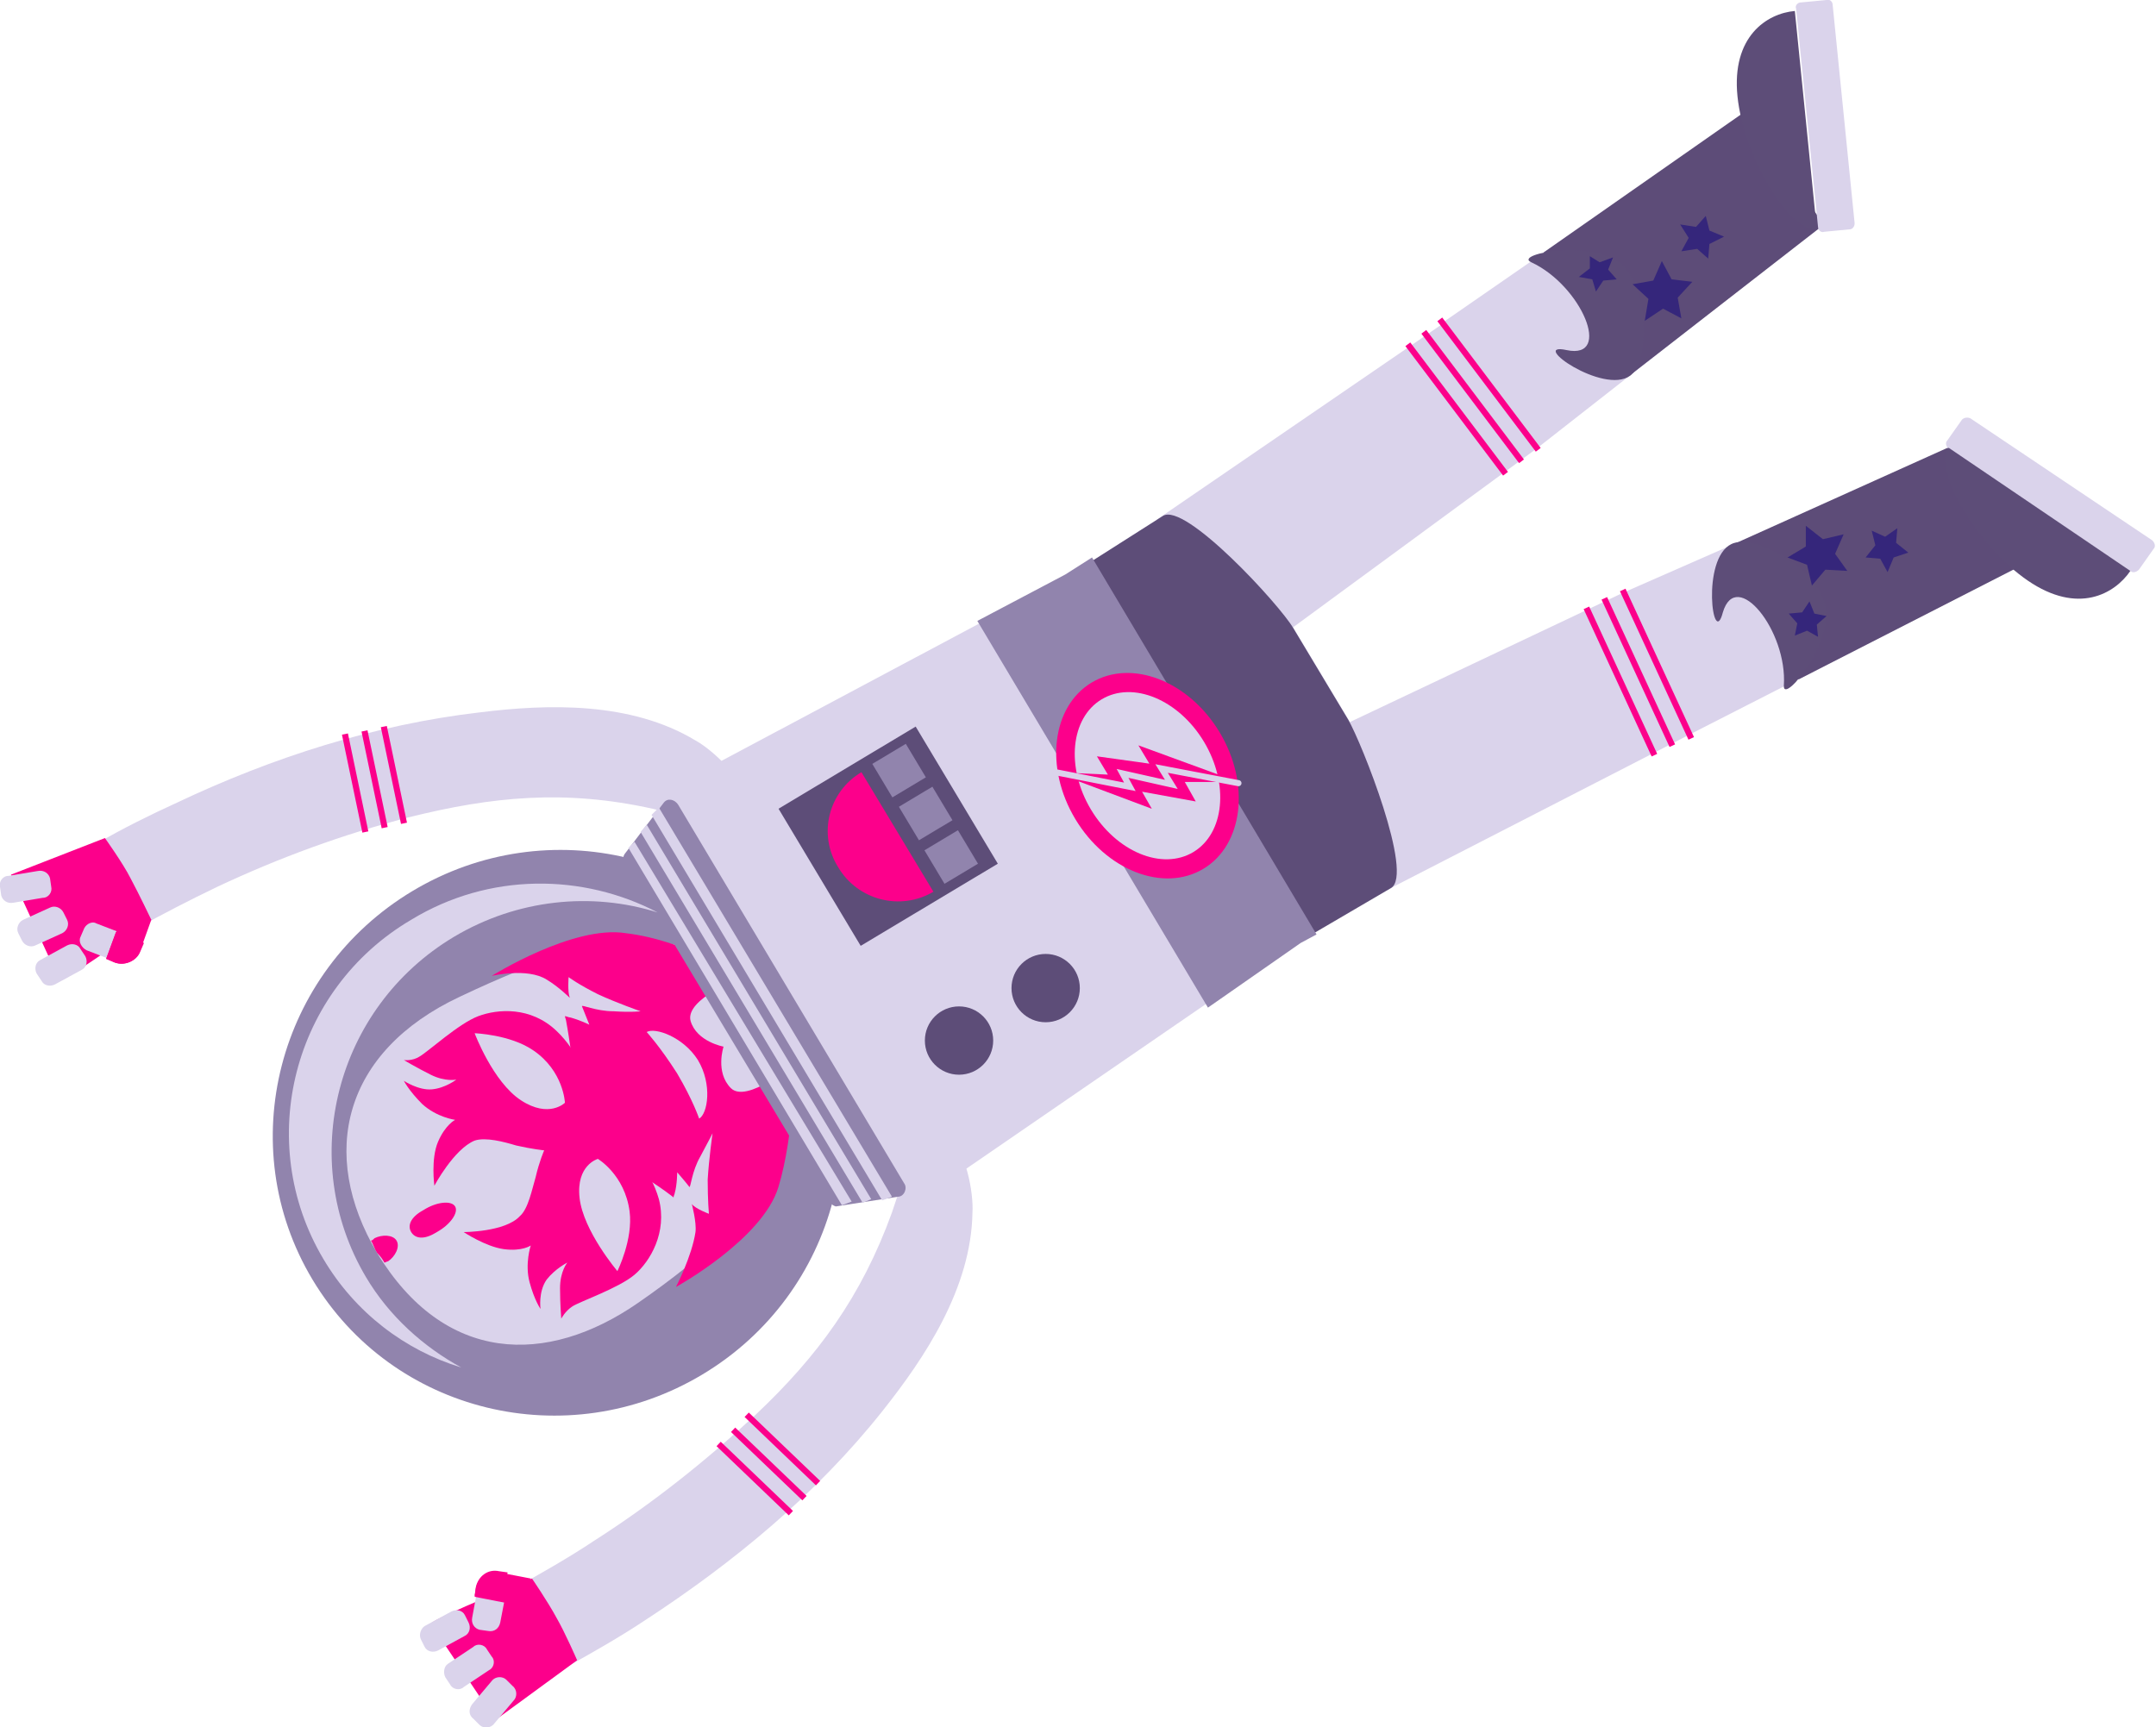 <?xml version="1.0" encoding="utf-8"?>
<!-- Generator: Adobe Illustrator 19.1.0, SVG Export Plug-In . SVG Version: 6.00 Build 0)  -->
<svg version="1.2" baseProfile="tiny" xmlns="http://www.w3.org/2000/svg" xmlns:xlink="http://www.w3.org/1999/xlink" x="0px"
	 y="0px" viewBox="0 0 176.7 141.6" xml:space="preserve">
<g id="bg">
	<g id="face_1_">
	</g>
	<g id="face">
	</g>
</g>
<g id="other">
	<g id="asteroid_2_">
		<g id="crater_17_">
		</g>
		<g id="crater_16_">
		</g>
		<g id="crater_15_">
		</g>
		<g id="crater_14_">
		</g>
		<g id="crater_13_">
		</g>
		<g id="crater_12_">
		</g>
		<g id="_carter_2_5_">
		</g>
		<g id="_carter_2_4_">
		</g>
	</g>
	<g id="g1_2_">
	</g>
	<g id="asteroid_1_">
		<g id="crater_11_">
		</g>
		<g id="crater_10_">
		</g>
		<g id="crater_9_">
		</g>
		<g id="crater_8_">
		</g>
		<g id="crater_7_">
		</g>
		<g id="crater_6_">
		</g>
		<g id="_carter_2_3_">
		</g>
		<g id="_carter_2_2_">
		</g>
	</g>
	<g id="sity_1_">
		<g id="ufo1_2_">
		</g>
		<g id="ufo1_1_">
		</g>
		<g id="ufo1">
		</g>
	</g>
	<g id="sity">
	</g>
	<g id="ship_1_1_">
	</g>
	<g id="spaceman_2_1_">
	</g>
	<g id="ufo2_1_">
	</g>
	<g id="ufo2">
	</g>
	<g id="alien2">
	</g>
	<g id="asteroid">
		<g id="crater_5_">
		</g>
		<g id="crater_4_">
		</g>
		<g id="crater_3_">
		</g>
		<g id="crater_2_">
		</g>
		<g id="crater_1_">
		</g>
		<g id="crater">
		</g>
		<g id="_carter_2_1_">
		</g>
		<g id="_carter_2">
		</g>
	</g>
	<g id="alien3_1_">
	</g>
	<g id="alien3">
	</g>
	<g id="g2_2_">
	</g>
	<g id="g2_1_">
	</g>
	<g id="g2">
	</g>
	<g id="surfer_2_">
	</g>
	<g id="surfer_1_">
	</g>
	<g id="surfer">
	</g>
	<g id="g1_1_">
	</g>
	<g id="g1">
	</g>
	<g id="ship_1">
	</g>
	<g id="spaceman_1">
	</g>
	<g id="spaceman_2">
	</g>
	<g>
		<g>
			<g>
				<path fill="#DAD3EB" d="M11.4,76c1.8-1,4.1-2.2,6.4-3.3c5.1-2.4,10.3-4.3,15.7-5.7c6.8-1.7,12.8-2.3,20-0.7
					c1.4,0.3,7.3,2.1,7.5-0.6c0.1-1.8-2.7-4.3-4-5c-5.3-3.2-12.1-3-17.7-2.3c-8.6,1-17,3.7-24.8,7.4C12.3,66.8,9.9,68,8.2,69
					L11.4,76z"/>
				<g>
					
						<rect x="28.3" y="63.3" transform="matrix(0.204 0.979 -0.979 0.204 87.899 18.891)" fill="#FC008B" width="8.1" height="0.5"/>
					
						<rect x="26.7" y="63.6" transform="matrix(0.204 0.979 -0.979 0.204 86.936 20.753)" fill="#FC008B" width="8.1" height="0.5"/>
					
						<rect x="25" y="63.9" transform="matrix(0.204 0.979 -0.979 0.204 85.974 22.614)" fill="#FC008B" width="8.2" height="0.5"/>
				</g>
				<path fill="#FC008B" d="M4.9,80.4c0.8-0.2,7.5-5,7.5-5s-1-2.1-1.7-3.4c-0.6-1.2-2.1-3.3-2.1-3.3l-7.7,3L4.9,80.4z"/>
				<path fill="#DAD3EB" d="M6.9,76.1l-0.3,0.7c-0.2,0.4,0.1,0.9,0.5,1.1l2.6,1l0.8-2.2l-2.6-1C7.6,75.5,7.1,75.7,6.9,76.1z"/>
				<path fill="#FC008B" d="M9.5,76.4l-0.8,2.2l0.7,0.3c0.8,0.3,1.8-0.1,2.1-0.9l0.3-0.7L9.5,76.4z"/>
				<path fill="#FC008B" d="M8.7,78.6l0.7,0.3c0.8,0.3,1.8-0.1,2.1-1l0.9-2.5l-2.2-0.8L8.7,78.6z"/>
				<path fill="#DAD3EB" d="M0.1,73.4L0,72.7c-0.1-0.4,0.2-0.9,0.7-0.9l2.4-0.4C3.6,71.3,4,71.6,4.1,72l0.1,0.7
					c0.1,0.4-0.2,0.9-0.7,0.9l-2.4,0.4C0.6,74.1,0.2,73.8,0.1,73.4z"/>
				<path fill="#DAD3EB" d="M1.8,77.1l-0.3-0.6c-0.2-0.4,0-0.9,0.4-1.1l2.2-1c0.4-0.2,0.9,0,1.1,0.4l0.3,0.6c0.2,0.4,0,0.9-0.4,1.1
					l-2.2,1C2.5,77.7,2,77.5,1.8,77.1z"/>
				<path fill="#DAD3EB" d="M3.4,80.4L3,79.8c-0.2-0.4-0.1-0.9,0.3-1.1l2.2-1.2c0.4-0.2,0.9-0.1,1.1,0.3L7,78.4
					c0.2,0.4,0.1,0.9-0.3,1.1l-2.2,1.2C4.1,80.9,3.6,80.8,3.4,80.4z"/>
			</g>
			<g>
				<path fill="#DAD3EB" d="M42.5,130c1.8-1,4.1-2.3,6.2-3.7c4.7-3,9.1-6.5,13.2-10.3c5.1-4.8,8.7-9.7,11.2-16.6
					c0.5-1.4,2.1-7.3,4.5-6.1c1.6,0.8,2.2,4.6,2.1,6.1c-0.1,6.2-3.9,11.9-7.4,16.3c-5.4,6.8-12.2,12.4-19.4,17.1
					c-2.1,1.4-4.4,2.7-6.2,3.7L42.5,130z"/>
				<g>
					
						<rect x="60.2" y="118.6" transform="matrix(-0.722 -0.692 0.692 -0.722 28.265 249.049)" fill="#FC008B" width="8.1" height="0.5"/>
					
						<rect x="59" y="119.8" transform="matrix(-0.722 -0.692 0.692 -0.722 25.455 250.316)" fill="#FC008B" width="8.1" height="0.5"/>
					
						<rect x="57.8" y="121" transform="matrix(-0.722 -0.692 0.692 -0.722 22.645 251.583)" fill="#FC008B" width="8.2" height="0.5"/>
				</g>
				<path fill="#FC008B" d="M35.3,133.1c0.6-0.6,8.3-3.7,8.3-3.7s1.3,1.9,2,3.2c0.7,1.2,1.7,3.5,1.7,3.5l-6.7,4.9L35.3,133.1z"/>
				<path fill="#DAD3EB" d="M40,133.7l-0.7-0.1c-0.4-0.1-0.7-0.5-0.6-1l0.5-2.7l2.3,0.5L41,133C40.9,133.5,40.5,133.8,40,133.7z"/>
				<path fill="#FC008B" d="M41.2,131.3l-2.3-0.5l0.1-0.7c0.2-0.9,1-1.5,1.9-1.3l0.7,0.1L41.2,131.3z"/>
				<path fill="#FC008B" d="M38.9,130.9l0.1-0.7c0.2-0.9,1-1.5,1.9-1.3l2.6,0.5l-0.5,2.3L38.9,130.9z"/>
				<path fill="#DAD3EB" d="M38.8,140.9l0.5,0.5c0.3,0.3,0.9,0.3,1.2-0.1l1.6-1.9c0.3-0.3,0.3-0.9-0.1-1.2l-0.5-0.5
					c-0.3-0.3-0.9-0.3-1.2,0.1l-1.6,1.9C38.4,140.1,38.4,140.6,38.8,140.9z"/>
				<path fill="#DAD3EB" d="M36.5,137.5l0.4,0.6c0.2,0.4,0.8,0.5,1.1,0.2l2.1-1.4c0.4-0.2,0.5-0.8,0.2-1.1l-0.4-0.6
					c-0.2-0.4-0.8-0.5-1.1-0.2l-2.1,1.4C36.4,136.6,36.3,137.1,36.5,137.5z"/>
				<path fill="#DAD3EB" d="M34.5,134.4l0.3,0.6c0.2,0.4,0.7,0.5,1.1,0.3l2.2-1.2c0.4-0.2,0.5-0.7,0.3-1.1l-0.3-0.6
					c-0.2-0.4-0.7-0.5-1.1-0.3l-2.2,1.2C34.5,133.5,34.3,134,34.5,134.4z"/>
			</g>
			<g>
				<polygon fill-rule="evenodd" fill="#DAD3EB" points="157.6,37.8 162.4,48 138.5,60.2 133,48.6 				"/>
				<polygon fill-rule="evenodd" fill="#5D4C78" points="147.4,55.7 165.2,46.6 160.3,36.4 142.1,44.6 				"/>
				<path fill-rule="evenodd" fill="#5D4D78" d="M141.9,44.6c1.6-0.8,6.1,1.3,7.5,4.4s-3.3,8.9-3.2,7.2c0.3-4.5-3.9-9.7-5-6
					C140.4,53.3,139.4,45.8,141.9,44.6z"/>
				<g>
					<path fill="#DAD3EB" d="M161.5,34.3l14.9,10c0.2,0.2,0.3,0.5,0.1,0.7l-1.2,1.7c-0.2,0.2-0.5,0.3-0.7,0.1l-14.9-10
						c-0.2-0.2-0.3-0.5-0.1-0.7l1.2-1.7C161,34.2,161.3,34.2,161.5,34.3z"/>
					<path fill="#5D4D78" d="M174.6,46.8c-1.3,1.9-4.3,3.6-8.4,0.8c-4.1-2.8-7.8-9-6.5-10.9L174.6,46.8z"/>
				</g>
				<polygon fill="#35267B" points="156.4,45.3 155.2,45.7 154.7,46.9 154.1,45.8 152.9,45.7 153.7,44.7 153.4,43.5 154.5,44 
					155.5,43.3 155.4,44.5 				"/>
				<polygon fill="#35267B" points="148.5,48 148.1,46.3 146.5,45.7 148,44.8 148,43.1 149.4,44.2 151.1,43.8 150.4,45.4 
					151.4,46.8 149.6,46.7 				"/>
				<polygon fill="#35267B" points="149,52.2 148.1,51.7 147.1,52.1 147.3,51.1 146.6,50.3 147.7,50.2 148.3,49.3 148.7,50.3 
					149.7,50.5 148.9,51.2 				"/>
				<polygon fill-rule="evenodd" fill="#DAD3EB" points="133,48.6 138.5,60.2 113.2,73.2 108.5,60.2 				"/>
				<g>
					
						<rect x="126.1" y="55.6" transform="matrix(-0.419 -0.908 0.908 -0.419 137.715 199.805)" fill="#FC008B" width="13.3" height="0.5"/>
					
						<rect x="127.7" y="54.9" transform="matrix(-0.419 -0.908 0.908 -0.419 140.488 200.186)" fill="#FC008B" width="13.3" height="0.5"/>
					
						<rect x="129.1" y="54.2" transform="matrix(-0.419 -0.908 0.908 -0.419 143.261 200.568)" fill="#FC008B" width="13.4" height="0.5"/>
				</g>
			</g>
			<g>
				<polygon fill-rule="evenodd" fill="#DAD3EB" points="147.1,20.2 140.4,11.1 118.3,26.4 125.9,36.8 				"/>
				<polygon fill-rule="evenodd" fill="#5D4C78" points="126.5,20.7 142.8,9.3 149.5,18.4 133.8,30.6 				"/>
				<path fill-rule="evenodd" fill="#5D4D78" d="M133.6,30.8c1.4-1,1.7-6-0.3-8.7c-2-2.7-9.4-1.3-7.8-0.6c4.1,1.9,6.7,8,2.9,7.2
					C125.2,28,131.4,32.4,133.6,30.8z"/>
				<g>
					<path fill="#DAD3EB" d="M152,18.3l-1.8-17.9c0-0.3-0.3-0.5-0.5-0.4l-2.1,0.2c-0.3,0-0.5,0.3-0.4,0.5l1.8,17.9
						c0,0.3,0.3,0.5,0.5,0.4l2.1-0.2C151.8,18.8,152,18.6,152,18.3z"/>
					<path fill="#5D4D78" d="M147.1,0.9c-2.3,0.2-5.2,2.1-4.7,7c0.5,4.9,4.2,11.1,6.5,10.9L147.1,0.9z"/>
				</g>
				<polygon fill="#35267B" points="139.8,17.7 139,18.6 137.7,18.4 138.4,19.5 137.8,20.6 139.1,20.4 140,21.2 140.1,20 
					141.3,19.4 140.1,18.9 				"/>
				<polygon fill="#35267B" points="133.8,23.3 135.1,24.5 134.8,26.3 136.3,25.3 137.8,26.1 137.5,24.4 138.7,23.1 137,22.9 
					136.2,21.4 135.5,23 				"/>
				<polygon fill="#35267B" points="130.3,21 130.3,22 129.4,22.7 130.5,22.9 130.8,23.9 131.4,23 132.5,22.9 131.8,22.1 
					132.2,21.1 131.1,21.5 				"/>
				<polygon fill-rule="evenodd" fill="#DAD3EB" points="125.9,36.8 118.3,26.5 94.8,42.6 104.1,52.8 				"/>
				<g>
					
						<rect x="112.8" y="33.3" transform="matrix(0.602 0.798 -0.798 0.602 74.25 -81.989)" fill="#FC008B" width="13.3" height="0.5"/>
					
						<rect x="114.1" y="32.3" transform="matrix(0.602 0.798 -0.798 0.602 73.979 -83.446)" fill="#FC008B" width="13.3" height="0.5"/>
					
						<rect x="115.4" y="31.3" transform="matrix(0.602 0.798 -0.798 0.602 73.708 -84.902)" fill="#FC008B" width="13.4" height="0.5"/>
				</g>
			</g>
			
				<ellipse transform="matrix(-0.514 -0.858 0.858 -0.514 -10.534 179.821)" fill="#9184AD" cx="45.7" cy="92.9" rx="23.1" ry="23.4"/>
			<path fill-rule="evenodd" fill="#DAD3EB" d="M101.1,43.3l14.4,24c1.1,1.8,0.5,4.2-1.3,5.3l-7.5,4.3L76,98
				c-0.7,0.5-1.9,0.4-2.3-0.4L55,66.4c-0.5-0.8,0-1.8,0.7-2.2l31.9-17l8.2-5.2C97.6,40.8,100,41.4,101.1,43.3z"/>
			<g>
				<path fill="#DAD3EB" d="M37.7,81.7c13.3-6.3,19.9-6.5,25,2c5.1,8.4,1,15.2-10.4,23.1c-7.5,5.2-15.9,5-21.4-4.1
					C26.1,94.6,28.1,86.2,37.7,81.7z"/>
				<path fill="#FC008B" d="M48.1,88.6c0,0-0.6-2.3-2.5-4.1c-2.1-2-4.8-1.8-6.4-1.2c-1.6,0.6-4.1,2.9-4.8,3.3
					c-0.6,0.4-1.3,0.3-1.3,0.3s1,0.6,2.2,1.2c1.2,0.6,2.1,0.4,2.1,0.4s-0.9,0.7-2,0.8s-2.3-0.7-2.3-0.7s0.4,0.8,1.5,1.9
					c1.2,1.1,2.7,1.3,2.7,1.3s-0.8,0.4-1.4,1.8s-0.3,3.6-0.3,3.6s1.6-3,3.3-3.7c0.9-0.3,2.4,0.1,3.4,0.4c1.3,0.3,2.3,0.4,2.3,0.4
					s-0.4,0.9-0.7,2.2c-0.3,1-0.6,2.6-1.3,3.2C41.4,101,38,101,38,101s1.8,1.2,3.3,1.4c1.5,0.2,2.2-0.3,2.2-0.3s-0.5,1.5-0.1,3
					c0.4,1.5,0.9,2.2,0.9,2.2s-0.2-1.4,0.5-2.4c0.7-0.9,1.7-1.4,1.7-1.4s-0.6,0.7-0.6,2.1c0,1.3,0.1,2.5,0.1,2.5s0.3-0.6,0.9-1
					s3.8-1.5,5.1-2.6c1.3-1.1,2.7-3.5,2-6.2c-0.7-2.5-2.5-4.1-2.5-4.1c-0.5-0.5-1.3-1.7-1.9-2.7C49,90.5,48.3,89.2,48.1,88.6z"/>
				<path fill="#FC008B" d="M44.8,80.3c1,0.6,1.9,1.5,1.9,1.5c-0.2-0.5-0.1-1.7-0.1-1.7s0.8,0.6,2.4,1.4c1.5,0.7,3.5,1.4,3.5,1.4
					s-0.7,0.1-2.2,0c-1.5,0-2.7-0.6-2.6-0.4c0.2,0.5,0.6,1.5,0.6,1.5s-0.8-0.4-1.6-0.6c-0.1,0-0.3-0.1-0.4-0.1
					c0,0.1,0.1,0.3,0.1,0.4c0.3,1.6,0.6,4,0.6,4c0.1,0.7,0.6,2.3,1.8,4.3c1.2,2,1.6,2.3,2.9,3.6c0.7,0.7,2,1.4,3.3,2.4
					c0.1,0.1,0.2,0.1,0.2,0.2c0-0.2,0.1-0.3,0.1-0.4c0.2-0.7,0.2-1.7,0.2-1.7s0.7,0.8,1,1.2c0.1,0.1,0.2-1.3,0.9-2.5
					c0.7-1.3,1-1.9,1-1.9S58.1,95,58,96.7c0,1.7,0.1,2.8,0.1,2.8s-1.1-0.4-1.4-0.8c0,0,0.4,1.5,0.3,2.3c-0.3,2-1.6,4.5-1.6,4.5
					s7.1-3.9,8.4-8.2c1.3-4.3,1.3-10.1,1.3-10.1s-3.9,3.3-5.2,2c-1.3-1.3-0.6-3.4-0.6-3.4s-2.2-0.4-2.7-2.1
					c-0.5-1.8,4.2-3.6,4.2-3.6s-4.5-3-9.5-3.6C47,75.8,40.3,80,40.3,80S43.2,79.3,44.8,80.3z"/>
				<path fill="#DAD3EB" d="M49,95c0,0-1.8,0.5-1.5,3.2s3.1,6,3.1,6s1.3-2.6,1-4.9C51.2,96.3,49,95,49,95z"/>
				<path fill="#DAD3EB" d="M46.3,90.4c0,0-1.3,1.3-3.6-0.2s-3.8-5.5-3.8-5.5s2.9,0.1,4.8,1.4C46.2,87.8,46.3,90.4,46.3,90.4z"/>
				<path fill="#DAD3EB" d="M53,84.6c0.7-0.4,3,0.4,4.2,2.3c1.2,2,0.8,4.4,0.1,4.8c0,0-0.5-1.5-1.8-3.7C54.1,85.8,53,84.6,53,84.6z"
					/>
				<path fill="#FC008B" d="M34.7,99.2c1.1-0.7,2.3-0.8,2.6-0.3c0.3,0.5-0.4,1.5-1.5,2.1c-1.1,0.7-1.8,0.5-2.1,0
					C33.4,100.5,33.6,99.8,34.7,99.2z"/>
				<path fill="#FC008B" d="M31.5,103.5c0.1,0,0.2-0.1,0.3-0.1c0.6-0.4,1-1.2,0.7-1.7c-0.3-0.5-1.2-0.5-1.8-0.2
					c-0.1,0.1-0.2,0.2-0.3,0.2c0.2,0.3,0.3,0.7,0.5,1C31.2,103,31.4,103.3,31.5,103.5z"/>
			</g>
			<circle fill-rule="evenodd" fill="#5D4D78" cx="78.6" cy="85.3" r="2.8"/>
			<circle fill-rule="evenodd" fill="#5D4D78" cx="85.7" cy="81" r="2.8"/>
			<path fill-rule="evenodd" fill="#9184AD" d="M103.8,78.8l2-1.3l5.6-4.3c1.9-1.1-1.8-11.2-2.9-13l-4.5-7.5
				c-1.1-1.9-8.8-8.7-10.6-7.6l-5.9,2l-2,1.2c0,0,5.3,6.3,9.7,13.6C100,70,103.8,78.8,103.8,78.8z"/>
			<path fill-rule="evenodd" fill="#5D4D78" d="M105.8,77.6l8.2-4.8c1.9-1.1-2.4-11.9-3.5-13.8l-4.5-7.5c-1.1-1.9-8.9-10.4-10.7-9.2
				l-7.7,4.9c0,0,5.3,6.3,9.6,13.5C102,68.8,105.8,77.6,105.8,77.6z"/>
			<path fill="#9184AD" d="M67.8,98.3L51.3,70.8c-0.2-0.3-0.3-0.5-0.1-0.8l3.2-4.2c0.3-0.4,0.9-0.3,1.2,0.2l18.5,31
				c0.3,0.4,0,1.1-0.5,1.1l-5.1,0.8C68.2,98.8,68,98.6,67.8,98.3z"/>
			<polygon fill="#DAD3EB" points="71.4,98.3 53,67.6 52.5,68.2 70.7,98.6 			"/>
			<polygon fill="#DAD3EB" points="73.1,98.1 54,66.2 53.4,66.8 72.3,98.4 			"/>
			<polygon fill="#DAD3EB" points="69.8,98.5 52,69 51.5,69.5 69,98.8 			"/>
			<path fill="#DAD3EB" d="M26.5,103.2c2.6,4.4,6.7,7.5,11.3,8.9c-3.1-1.7-5.9-4.2-7.8-7.4c-5.7-9.6-2.5-22.1,7.2-27.9
				c5.2-3.1,11.3-3.7,16.7-2c-6.1-3.2-13.8-3.3-20.2,0.6C24,81.1,20.8,93.6,26.5,103.2z"/>
			
				<rect x="66.3" y="62" transform="matrix(-0.514 -0.858 0.858 -0.514 51.422 166.289)" fill="#5D4D78" width="13.1" height="13.1"/>
			
				<rect x="76.4" y="68.7" transform="matrix(-0.514 -0.858 0.858 -0.514 57.734 173.312)" fill="#9184AD" width="3.2" height="3.2"/>
			
				<rect x="74.3" y="65.2" transform="matrix(-0.514 -0.858 0.858 -0.514 57.564 166.144)" fill="#9184AD" width="3.2" height="3.2"/>
			
				<rect x="72.2" y="61.6" transform="matrix(-0.514 -0.858 0.858 -0.514 57.394 158.976)" fill="#9184AD" width="3.2" height="3.2"/>
			<path fill="#FC008B" d="M68.7,71.1c1.6,2.7,5.1,3.6,7.8,2l-5.9-9.8C67.9,64.9,67,68.4,68.7,71.1z"/>
		</g>
		<polygon fill-rule="evenodd" fill="#9184AD" points="106.6,77.3 107.9,76.6 89.5,45.7 87.3,47.1 80.1,50.9 99,82.6 		"/>
		
			<ellipse transform="matrix(-0.514 -0.858 0.858 -0.514 87.758 177.068)" fill="#FC008B" cx="94.1" cy="63.7" rx="8.9" ry="6.9"/>
		
			<ellipse transform="matrix(-0.514 -0.858 0.858 -0.514 87.758 177.068)" fill="#DAD3EB" cx="94.1" cy="63.7" rx="7.3" ry="5.4"/>
		<g>
			<polygon fill-rule="evenodd" fill="#FC008B" points="101.5,64.1 93.3,61.1 94.2,62.6 89.9,62 90.8,63.5 86.4,63.3 94.4,66.3 
				93.6,64.9 98,65.7 97.1,64.1 			"/>
			
				<polyline fill-rule="evenodd" fill="none" stroke="#DBD3EB" stroke-width="0.5" stroke-linecap="round" stroke-miterlimit="10" points="
				86.5,63.3 92.6,64.5 92,63.4 96,64.3 95.2,63 101.5,64.2 			"/>
		</g>
	</g>
	<g id="alien2_2">
	</g>
</g>
<g id="speakers">
</g>
<g id="text">
	<g id="text_1_">
	</g>
	<g id="date">
	</g>
</g>
</svg>
